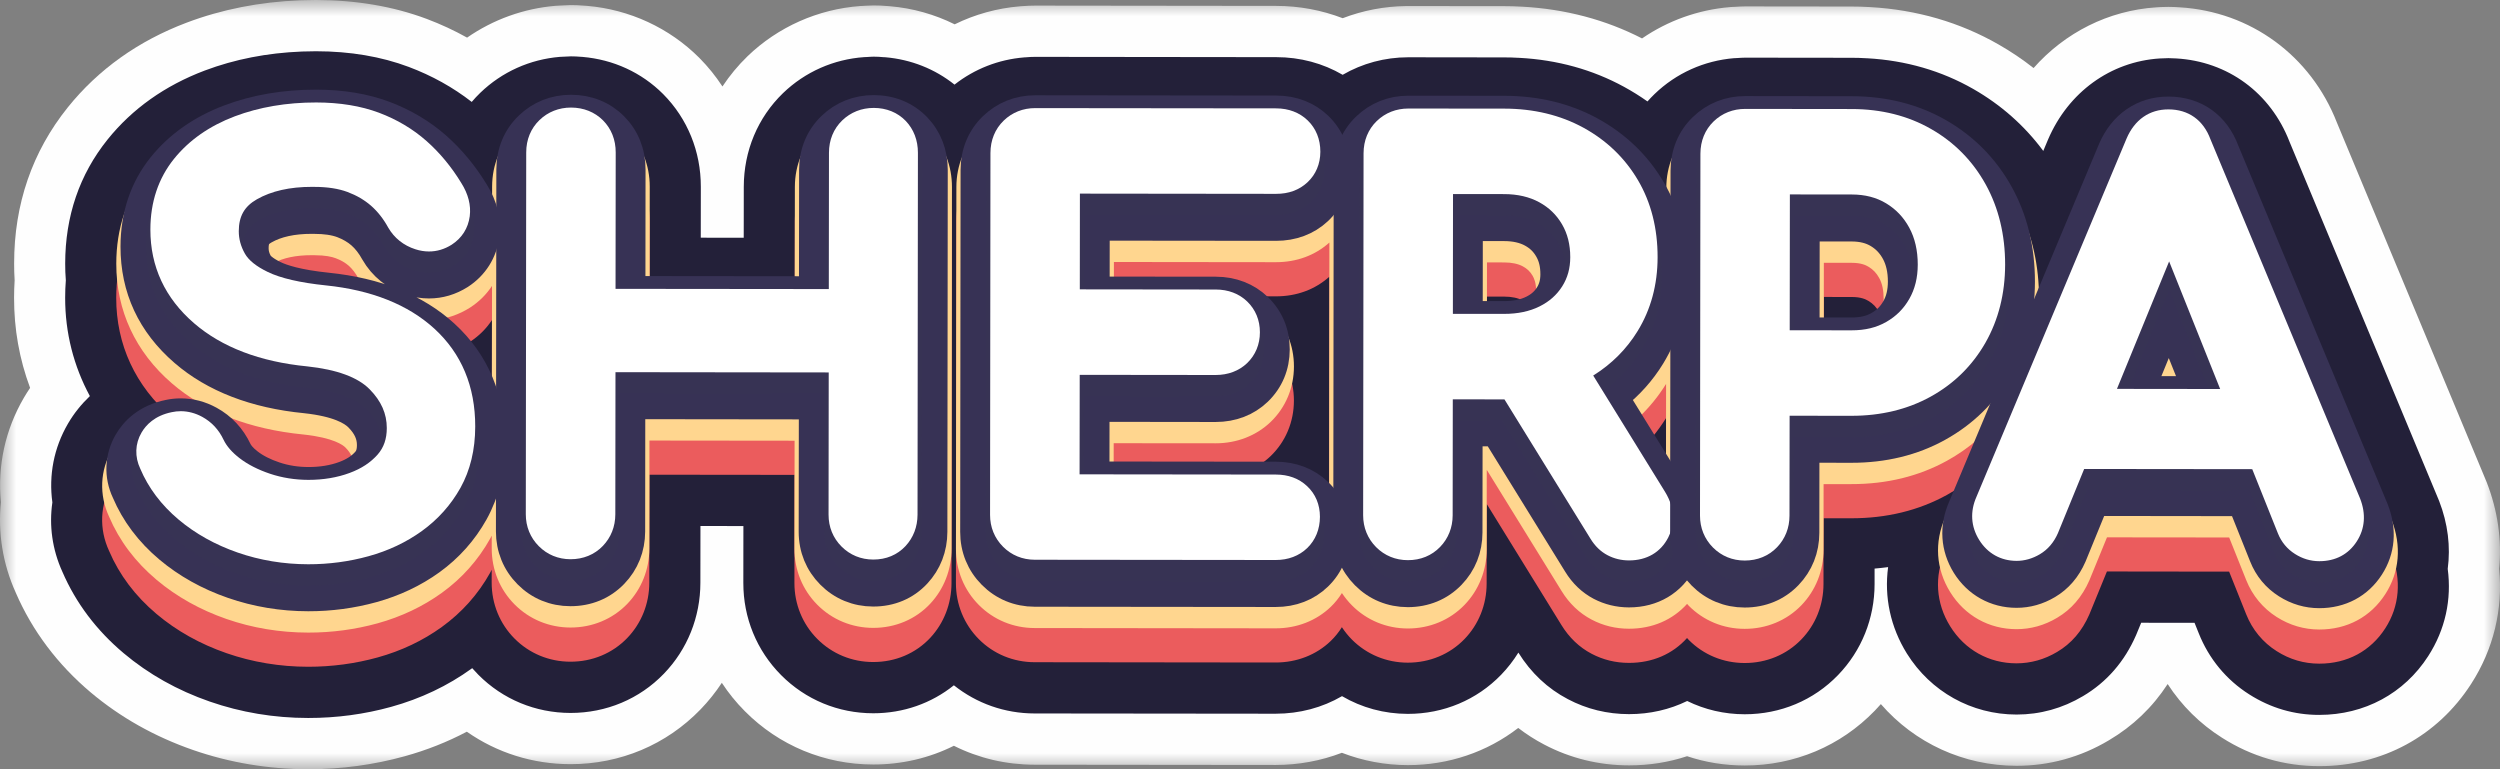 <?xml version="1.0" encoding="UTF-8"?>
<svg width="78px" height="24px" viewBox="0 0 78 24" version="1.1" xmlns="http://www.w3.org/2000/svg" xmlns:xlink="http://www.w3.org/1999/xlink">
    <rect x="0" y="0" width="78" height="24" fill="#808080" stroke="none"/>
    <title>F26A29AC-1FDF-48E3-9F46-D899E5269BAC</title>
    <defs>
        <polygon id="path-1" points="0 0 78 0 78 24 0 24"></polygon>
    </defs>
    <g id="Dark" stroke="none" stroke-width="1" fill="none" fill-rule="evenodd">
        <g id="Assets" transform="translate(-57, -319)">
            <g id="sherpa" transform="translate(57, 319)">
                <g id="Group-3">
                    <mask id="mask-2" fill="white">
                        <use xlink:href="#path-1"></use>
                    </mask>
                    <g id="Clip-2"></g>
                    <path d="M9.613,24 C8.373,23.998 7.166,23.797 6.024,23.4 C4.831,22.986 3.757,22.383 2.834,21.606 C1.798,20.733 1.009,19.685 0.491,18.49 C0.088,17.599 -0.07,16.629 0.029,15.669 C-0.082,14.529 0.164,13.407 0.745,12.41 C0.806,12.305 0.871,12.203 0.939,12.102 C0.605,11.207 0.437,10.265 0.438,9.287 C0.439,9.105 0.444,8.923 0.456,8.745 C0.445,8.57 0.439,8.395 0.44,8.222 C0.441,6.37 1.006,4.731 2.116,3.349 C3.067,2.166 4.315,1.276 5.826,0.706 C6.918,0.293 8.106,0.059 9.356,0.01 L9.397,0.009 C9.519,0.005 9.63,0.003 9.742,0.002 C9.788,0.001 9.822,0 9.856,0 C11.114,0.002 12.276,0.2 13.314,0.59 C13.752,0.755 14.173,0.95 14.573,1.174 C15.387,0.609 16.342,0.263 17.338,0.181 C17.361,0.179 17.48,0.173 17.51,0.172 L17.589,0.168 C17.664,0.163 17.738,0.159 17.813,0.159 C17.953,0.159 18.091,0.165 18.225,0.177 C18.256,0.179 18.286,0.18 18.316,0.183 C19.638,0.295 20.885,0.871 21.817,1.804 C22.091,2.08 22.332,2.379 22.54,2.698 C22.764,2.36 23.025,2.044 23.322,1.756 C24.272,0.84 25.522,0.284 26.844,0.188 C26.883,0.185 26.922,0.183 26.961,0.182 L27.009,0.179 C27.092,0.174 27.175,0.17 27.258,0.17 C27.401,0.17 27.541,0.176 27.678,0.188 C27.711,0.19 27.742,0.192 27.773,0.195 C28.478,0.256 29.16,0.448 29.786,0.759 C30.418,0.448 31.107,0.256 31.822,0.197 L31.869,0.193 C31.869,0.193 31.898,0.192 31.899,0.192 C32.031,0.181 32.165,0.175 32.298,0.175 L39.82,0.184 C40.536,0.185 41.239,0.316 41.892,0.568 C42.521,0.326 43.194,0.197 43.876,0.189 L46.938,0.192 C47.112,0.192 47.285,0.197 47.456,0.207 L47.49,0.208 C48.84,0.282 50.095,0.615 51.232,1.199 C52.04,0.644 52.986,0.304 53.972,0.222 L54.019,0.218 L54.156,0.212 C54.253,0.206 54.35,0.2 54.447,0.2 L57.78,0.204 C57.954,0.204 58.125,0.209 58.296,0.219 C58.316,0.22 58.336,0.221 58.356,0.222 C59.804,0.305 61.15,0.697 62.356,1.388 C62.741,1.608 63.105,1.853 63.447,2.123 C64.424,1.018 65.783,0.327 67.275,0.229 C67.373,0.222 67.481,0.217 67.589,0.216 L67.652,0.215 C67.771,0.215 67.887,0.22 68.001,0.228 C70.217,0.36 72.096,1.736 72.911,3.824 L77.585,15.046 C77.929,15.932 78.06,16.84 77.973,17.748 C78.096,19.021 77.796,20.257 77.1,21.337 C76.051,22.968 74.323,23.904 72.36,23.904 C71.27,23.903 70.252,23.605 69.328,23.018 C68.642,22.585 68.067,22.015 67.631,21.342 C67.16,22.067 66.546,22.655 65.799,23.096 C64.914,23.624 63.942,23.893 62.915,23.893 C61.267,23.891 59.741,23.185 58.683,21.968 C58.621,22.038 58.558,22.107 58.493,22.174 C57.426,23.277 55.985,23.884 54.434,23.884 C53.812,23.883 53.21,23.786 52.637,23.594 C52.062,23.784 51.456,23.88 50.826,23.88 C49.884,23.878 48.993,23.659 48.175,23.228 C47.89,23.079 47.621,22.906 47.369,22.712 C46.392,23.465 45.195,23.872 43.924,23.872 C43.215,23.871 42.517,23.739 41.867,23.487 C41.216,23.737 40.514,23.867 39.801,23.867 L32.277,23.859 C31.387,23.858 30.534,23.656 29.761,23.268 C28.991,23.653 28.138,23.853 27.245,23.853 C25.725,23.851 24.305,23.261 23.242,22.192 C22.969,21.918 22.728,21.621 22.521,21.304 C22.327,21.598 22.106,21.876 21.857,22.133 C20.792,23.236 19.351,23.842 17.799,23.842 C16.622,23.841 15.503,23.486 14.565,22.829 C13.959,23.149 13.31,23.406 12.628,23.595 C11.656,23.864 10.646,24 9.623,24 L9.613,24 Z" id="Fill-1" fill="#FEFEFE" mask="url(#mask-2)"></path>
                </g>
                <path d="M76.1,15.628 L71.433,4.423 C70.841,2.892 69.503,1.915 67.896,1.823 C67.816,1.817 67.735,1.814 67.652,1.814 L67.652,1.814 L67.652,1.814 C67.652,1.814 67.652,1.814 67.652,1.814 C67.652,1.814 67.652,1.814 67.652,1.814 C67.645,1.814 67.639,1.815 67.633,1.815 C67.547,1.815 67.463,1.818 67.379,1.824 C65.85,1.925 64.534,2.871 63.898,4.356 L63.75,4.709 C63.166,3.921 62.434,3.273 61.566,2.776 C60.572,2.207 59.461,1.886 58.259,1.818 C58.249,1.817 58.238,1.817 58.227,1.817 C58.079,1.808 57.93,1.803 57.778,1.803 L54.448,1.799 L54.448,1.799 L54.448,1.799 L54.448,1.799 L54.447,1.799 C54.365,1.799 54.283,1.806 54.201,1.811 C54.186,1.812 54.171,1.812 54.156,1.813 C54.141,1.814 54.126,1.814 54.112,1.815 C54.109,1.815 54.106,1.815 54.104,1.815 C53.169,1.893 52.297,2.282 51.619,2.937 C51.543,3.011 51.47,3.087 51.401,3.165 C51.168,3 50.924,2.848 50.668,2.708 C49.687,2.172 48.592,1.869 47.41,1.805 C47.4,1.804 47.389,1.804 47.379,1.804 C47.233,1.795 47.085,1.791 46.936,1.791 L43.939,1.787 C43.937,1.787 43.935,1.787 43.933,1.787 C43.205,1.788 42.504,1.978 41.891,2.334 C41.276,1.975 40.565,1.783 39.818,1.783 L32.298,1.774 C32.199,1.774 32.101,1.779 32.004,1.788 C31.99,1.789 31.976,1.789 31.961,1.79 C31.958,1.79 31.956,1.79 31.953,1.791 C31.157,1.856 30.406,2.149 29.781,2.64 C29.168,2.151 28.426,1.856 27.622,1.786 C27.604,1.785 27.586,1.785 27.569,1.784 C27.467,1.774 27.364,1.768 27.259,1.768 C27.259,1.768 27.259,1.768 27.259,1.768 C27.259,1.768 27.259,1.768 27.258,1.768 C27.187,1.768 27.116,1.775 27.045,1.779 C27.019,1.78 26.992,1.78 26.966,1.782 C26.012,1.849 25.121,2.24 24.43,2.906 C23.641,3.67 23.207,4.708 23.206,5.829 L23.205,6.893 C23.205,6.893 23.205,6.894 23.205,6.894 L23.204,7.417 L22.534,7.417 L21.864,7.416 L21.866,5.827 C21.867,4.727 21.451,3.701 20.69,2.935 C20.016,2.26 19.133,1.857 18.17,1.775 C18.153,1.774 18.136,1.774 18.119,1.772 C18.018,1.763 17.917,1.758 17.814,1.758 C17.814,1.758 17.814,1.758 17.814,1.758 C17.814,1.758 17.814,1.758 17.814,1.758 C17.814,1.758 17.814,1.758 17.813,1.758 C17.813,1.758 17.813,1.758 17.813,1.758 C17.75,1.758 17.687,1.764 17.624,1.767 C17.615,1.767 17.606,1.767 17.597,1.768 C17.572,1.77 17.546,1.769 17.521,1.772 C17.504,1.773 17.486,1.772 17.469,1.774 C16.535,1.852 15.663,2.241 14.984,2.896 C14.89,2.987 14.801,3.082 14.718,3.18 C14.134,2.725 13.475,2.359 12.754,2.088 C11.895,1.765 10.925,1.6 9.859,1.599 C9.858,1.599 9.858,1.599 9.857,1.599 L9.857,1.599 L9.857,1.599 C9.857,1.599 9.857,1.599 9.857,1.599 C9.857,1.599 9.856,1.599 9.856,1.599 C9.823,1.599 9.791,1.6 9.757,1.601 C9.652,1.602 9.546,1.603 9.442,1.607 C9.434,1.608 9.426,1.607 9.418,1.608 C8.34,1.65 7.322,1.849 6.388,2.201 C5.147,2.67 4.127,3.394 3.357,4.352 C2.48,5.443 2.035,6.745 2.034,8.223 C2.033,8.398 2.04,8.573 2.054,8.745 C2.04,8.923 2.033,9.105 2.033,9.289 C2.031,10.385 2.301,11.427 2.804,12.358 C2.541,12.609 2.309,12.894 2.121,13.217 C1.677,13.978 1.518,14.833 1.634,15.675 C1.529,16.397 1.629,17.142 1.947,17.841 C2.366,18.811 3.009,19.666 3.86,20.381 C4.633,21.032 5.537,21.54 6.545,21.889 C7.52,22.228 8.552,22.4 9.613,22.401 L9.623,22.401 C10.502,22.401 11.37,22.285 12.203,22.054 C13.125,21.799 13.97,21.398 14.715,20.86 C14.722,20.855 14.727,20.851 14.733,20.847 C14.795,20.917 14.859,20.986 14.925,21.053 C15.687,21.819 16.706,22.242 17.799,22.244 C18.916,22.244 19.95,21.81 20.712,21.021 C21.446,20.261 21.851,19.253 21.852,18.184 L21.854,16.411 L23.194,16.413 L23.193,17.119 L23.193,17.119 L23.192,18.185 C23.19,19.276 23.61,20.298 24.371,21.063 C25.133,21.83 26.152,22.253 27.245,22.254 L27.245,22.254 C28.184,22.254 29.058,21.945 29.761,21.381 C30.473,21.948 31.35,22.259 32.279,22.26 L39.8,22.268 C40.545,22.268 41.256,22.078 41.871,21.72 C42.485,22.08 43.188,22.272 43.924,22.273 C45.041,22.273 46.075,21.839 46.837,21.051 C47.042,20.839 47.221,20.607 47.373,20.361 C47.766,20.994 48.287,21.483 48.917,21.813 C49.504,22.123 50.145,22.28 50.826,22.281 C51.476,22.281 52.092,22.139 52.64,21.871 C53.189,22.141 53.799,22.284 54.434,22.285 C55.55,22.285 56.585,21.851 57.347,21.062 C58.081,20.302 58.486,19.295 58.487,18.225 L58.487,17.74 C58.629,17.728 58.77,17.712 58.909,17.694 C58.909,17.694 58.909,17.695 58.909,17.696 C58.784,18.624 58.981,19.563 59.494,20.389 C60.236,21.58 61.513,22.293 62.915,22.294 C63.651,22.294 64.351,22.1 64.99,21.719 C65.728,21.283 66.286,20.642 66.647,19.813 L66.805,19.43 L68.47,19.432 L68.6,19.756 C68.916,20.552 69.463,21.214 70.18,21.667 C70.846,22.09 71.578,22.305 72.356,22.305 L72.36,22.305 C73.771,22.305 75.011,21.636 75.761,20.469 C76.292,19.644 76.496,18.705 76.369,17.749 C76.461,17.058 76.376,16.338 76.1,15.628" id="Fill-4" fill="#232039"></path>
                <path d="M14.264,11.597 C14.04,11.392 13.799,11.206 13.539,11.038 C13.933,11.012 14.309,10.888 14.666,10.662 C14.946,10.481 15.175,10.251 15.349,9.985 L15.346,13.04 C15.079,12.502 14.721,12.015 14.264,11.597 M10.272,9.976 C9.385,9.884 8.978,9.737 8.814,9.657 C8.648,9.577 8.574,9.517 8.55,9.495 C8.518,9.432 8.511,9.389 8.511,9.346 C8.511,9.322 8.512,9.304 8.513,9.291 C8.52,9.286 8.528,9.281 8.538,9.276 C8.823,9.113 9.235,9.027 9.722,9.028 L9.811,9.028 C10.151,9.029 10.357,9.079 10.469,9.121 C10.631,9.181 10.768,9.26 10.876,9.354 C10.99,9.454 11.089,9.583 11.191,9.767 C11.276,9.915 11.377,10.054 11.489,10.181 C11.105,10.088 10.698,10.02 10.272,9.976 M27.26,4.433 C26.61,4.432 25.998,4.677 25.536,5.122 C25.061,5.582 24.799,6.212 24.799,6.896 L24.795,10.084 L20.267,10.079 L20.271,6.891 C20.271,6.218 20.021,5.594 19.563,5.132 C19.106,4.675 18.485,4.423 17.815,4.422 C17.164,4.421 16.552,4.666 16.09,5.112 C15.616,5.571 15.354,6.201 15.353,6.886 L15.352,7.381 C15.334,7.35 15.317,7.318 15.298,7.287 C14.939,6.696 14.507,6.174 14.012,5.735 C13.491,5.273 12.88,4.909 12.194,4.651 C11.513,4.395 10.73,4.264 9.866,4.263 C8.812,4.262 7.831,4.43 6.949,4.763 C5.978,5.13 5.186,5.688 4.597,6.422 C3.954,7.221 3.628,8.186 3.626,9.291 C3.625,10.753 4.224,12.044 5.358,13.023 C6.394,13.919 7.781,14.457 9.471,14.623 C10.411,14.723 10.706,14.956 10.773,15.025 C10.975,15.231 11.003,15.368 11.003,15.486 C11.003,15.516 11.001,15.587 10.983,15.608 C10.919,15.681 10.803,15.79 10.538,15.888 C10.269,15.988 9.961,16.038 9.62,16.037 C9.317,16.037 9.028,15.991 8.76,15.901 C8.497,15.814 8.282,15.705 8.119,15.581 C7.972,15.468 7.934,15.398 7.934,15.398 L7.934,15.398 C7.692,14.883 7.305,14.469 6.815,14.202 C6.444,13.999 6.049,13.896 5.641,13.895 C5.468,13.895 5.291,13.914 5.152,13.945 C4.43,14.09 3.842,14.496 3.496,15.089 C3.118,15.738 3.085,16.502 3.404,17.19 C3.723,17.937 4.221,18.598 4.884,19.156 C5.508,19.682 6.243,20.093 7.067,20.379 C7.874,20.659 8.731,20.802 9.615,20.803 C10.354,20.803 11.082,20.706 11.779,20.513 C12.518,20.309 13.193,19.989 13.783,19.563 C14.41,19.11 14.917,18.542 15.291,17.872 C15.309,17.841 15.324,17.808 15.341,17.776 L15.34,18.176 C15.34,18.84 15.593,19.461 16.054,19.924 C16.515,20.388 17.134,20.644 17.796,20.645 C18.479,20.646 19.108,20.384 19.567,19.909 C20.012,19.448 20.257,18.835 20.258,18.182 L20.262,14.811 L24.79,14.816 L24.786,18.187 C24.785,18.851 25.039,19.472 25.5,19.935 C25.961,20.399 26.58,20.655 27.242,20.655 C27.935,20.656 28.568,20.388 29.024,19.9 C29.451,19.442 29.686,18.835 29.687,18.192 L29.7,6.902 C29.7,6.238 29.46,5.622 29.02,5.163 C28.567,4.693 27.942,4.434 27.26,4.433" id="Fill-6" fill="#EB5C5D"></path>
                <path d="M67.631,13.201 L67.663,13.122 L67.695,13.201 L67.631,13.201 Z M58.646,10.927 C58.565,11.07 58.465,11.169 58.323,11.25 C58.231,11.303 58.074,11.372 57.767,11.372 L56.901,11.371 L56.903,9.265 L57.77,9.266 C58.06,9.266 58.21,9.336 58.296,9.389 C58.443,9.477 58.546,9.587 58.633,9.746 C58.723,9.912 58.769,10.127 58.769,10.387 C58.768,10.679 58.698,10.835 58.646,10.927 L58.646,10.927 Z M51.981,13.044 L51.978,15.503 L51.114,14.104 C51.447,13.791 51.737,13.436 51.981,13.044 L51.981,13.044 Z M47.843,10.492 C47.775,10.599 47.691,10.672 47.56,10.737 C47.397,10.819 47.184,10.86 46.926,10.859 L46.391,10.859 L46.393,9.253 L46.928,9.254 C47.166,9.254 47.364,9.296 47.514,9.378 C47.649,9.451 47.739,9.538 47.814,9.666 C47.863,9.749 47.927,9.89 47.927,10.158 C47.926,10.336 47.884,10.428 47.843,10.492 L47.843,10.492 Z M34.745,15.866 L34.746,14.894 L37.925,14.897 C38.585,14.898 39.197,14.66 39.648,14.226 C40.112,13.777 40.369,13.164 40.37,12.501 C40.37,11.837 40.115,11.224 39.65,10.772 C39.201,10.339 38.59,10.099 37.93,10.099 L34.751,10.095 L34.752,9.24 L39.81,9.246 C40.454,9.246 41.029,9.034 41.476,8.633 L41.467,16.488 C41.02,16.086 40.446,15.872 39.803,15.871 L34.745,15.866 Z M74.614,17.275 L69.952,6.083 C69.571,5.079 68.714,4.48 67.653,4.479 C66.641,4.477 65.787,5.058 65.366,6.041 L63.615,10.221 C63.592,9.173 63.348,8.214 62.882,7.372 C62.381,6.464 61.672,5.743 60.774,5.23 C59.892,4.725 58.883,4.469 57.775,4.467 L54.449,4.464 C53.799,4.463 53.187,4.707 52.725,5.153 C52.25,5.613 51.989,6.242 51.988,6.927 L51.988,7.164 C51.483,6.327 50.783,5.658 49.905,5.178 C49.029,4.699 48.029,4.456 46.933,4.455 L43.939,4.452 C43.289,4.451 42.677,4.695 42.215,5.141 C42.087,5.265 41.976,5.402 41.88,5.548 C41.783,5.395 41.669,5.25 41.536,5.122 C41.088,4.687 40.477,4.448 39.815,4.447 L32.299,4.439 C31.648,4.438 31.036,4.682 30.574,5.128 C30.1,5.588 29.838,6.218 29.837,6.902 L29.825,18.193 C29.824,18.856 30.078,19.477 30.539,19.941 C31,20.405 31.618,20.66 32.281,20.661 L39.797,20.67 C40.459,20.671 41.07,20.432 41.52,19.998 C41.654,19.869 41.769,19.724 41.867,19.568 C41.958,19.706 42.061,19.835 42.179,19.954 C42.641,20.418 43.259,20.674 43.921,20.675 C44.604,20.675 45.233,20.414 45.692,19.939 C46.137,19.478 46.382,18.865 46.383,18.211 L46.386,15.724 L48.718,19.503 C48.96,19.896 49.277,20.198 49.659,20.398 C50.016,20.586 50.407,20.682 50.823,20.682 C51.556,20.683 52.189,20.405 52.636,19.906 C52.654,19.926 52.67,19.947 52.689,19.965 C53.15,20.43 53.769,20.685 54.431,20.686 C55.114,20.687 55.742,20.426 56.202,19.95 C56.647,19.49 56.892,18.877 56.893,18.223 L56.895,16.169 L57.762,16.17 C58.863,16.171 59.866,15.926 60.745,15.441 C61.096,15.247 61.419,15.021 61.712,14.765 L60.694,17.195 C60.343,17.985 60.397,18.819 60.847,19.542 C61.302,20.275 62.055,20.695 62.912,20.696 C63.359,20.696 63.786,20.576 64.181,20.341 C64.624,20.08 64.959,19.694 65.187,19.171 L65.736,17.83 L69.549,17.835 L70.081,19.165 C70.272,19.645 70.602,20.044 71.033,20.316 C71.44,20.575 71.886,20.706 72.358,20.706 C73.23,20.708 73.963,20.315 74.422,19.601 C74.863,18.917 74.935,18.099 74.614,17.275 L74.614,17.275 Z" id="Fill-8" fill="#EB5C5D"></path>
                <path d="M14.266,10.531 C14.042,10.326 13.8,10.14 13.54,9.972 C13.934,9.947 14.31,9.822 14.667,9.596 C14.947,9.415 15.177,9.185 15.351,8.92 L15.347,11.974 C15.081,11.436 14.722,10.949 14.266,10.531 M10.273,8.91 C9.386,8.818 8.979,8.671 8.815,8.592 C8.649,8.511 8.575,8.451 8.551,8.429 C8.519,8.367 8.512,8.324 8.512,8.28 C8.512,8.256 8.513,8.238 8.514,8.225 C8.521,8.221 8.529,8.215 8.539,8.21 C8.825,8.047 9.236,7.961 9.723,7.962 L9.812,7.963 C10.152,7.963 10.359,8.013 10.47,8.055 C10.632,8.115 10.769,8.194 10.877,8.288 C10.991,8.388 11.091,8.517 11.192,8.701 C11.278,8.85 11.378,8.988 11.49,9.116 C11.106,9.022 10.7,8.954 10.273,8.91 M27.261,3.367 C26.611,3.366 25.999,3.611 25.537,4.057 C25.062,4.516 24.801,5.146 24.8,5.83 L24.796,9.018 L20.268,9.013 L20.272,5.825 C20.273,5.152 20.022,4.528 19.564,4.067 C19.108,3.609 18.487,3.357 17.816,3.356 C17.165,3.356 16.553,3.6 16.091,4.046 C15.617,4.506 15.355,5.136 15.354,5.82 L15.353,6.316 C15.335,6.284 15.319,6.252 15.299,6.221 C14.941,5.63 14.508,5.108 14.013,4.669 C13.492,4.207 12.881,3.843 12.195,3.585 C11.514,3.329 10.731,3.198 9.867,3.197 C8.813,3.196 7.832,3.364 6.95,3.698 C5.979,4.064 5.188,4.622 4.598,5.356 C3.955,6.155 3.629,7.121 3.628,8.225 C3.626,9.688 4.225,10.978 5.359,11.957 C6.395,12.853 7.782,13.391 9.472,13.557 C10.413,13.658 10.707,13.891 10.775,13.96 C10.977,14.165 11.005,14.303 11.004,14.421 C11.004,14.45 11.002,14.521 10.985,14.542 C10.92,14.615 10.804,14.724 10.539,14.822 C10.27,14.922 9.962,14.972 9.621,14.972 C9.318,14.971 9.029,14.925 8.761,14.836 C8.499,14.748 8.283,14.64 8.12,14.515 C7.973,14.402 7.936,14.332 7.936,14.332 L7.936,14.332 C7.693,13.817 7.306,13.404 6.817,13.136 C6.445,12.933 6.05,12.83 5.642,12.83 C5.47,12.829 5.293,12.848 5.153,12.88 C4.431,13.024 3.843,13.43 3.497,14.024 C3.119,14.672 3.086,15.436 3.405,16.124 C3.724,16.871 4.222,17.533 4.886,18.091 C5.51,18.616 6.244,19.027 7.068,19.313 C7.875,19.593 8.732,19.736 9.616,19.737 C10.355,19.738 11.083,19.64 11.78,19.448 C12.519,19.243 13.194,18.923 13.785,18.497 C14.411,18.045 14.918,17.476 15.293,16.806 C15.31,16.775 15.325,16.742 15.342,16.711 L15.342,17.11 C15.341,17.774 15.594,18.395 16.056,18.859 C16.517,19.322 17.135,19.578 17.797,19.579 C18.48,19.58 19.109,19.318 19.569,18.843 C20.013,18.383 20.259,17.769 20.259,17.116 L20.263,13.745 L24.791,13.75 L24.787,17.121 C24.786,17.785 25.04,18.406 25.501,18.869 C25.962,19.333 26.581,19.589 27.243,19.59 C27.936,19.59 28.569,19.322 29.025,18.834 C29.452,18.376 29.688,17.77 29.688,17.127 L29.701,5.836 C29.702,5.173 29.461,4.556 29.021,4.097 C28.568,3.627 27.943,3.368 27.261,3.367" id="Fill-10" fill="#FFD68F"></path>
                <path d="M67.632,12.135 L67.664,12.056 L67.696,12.135 L67.632,12.135 Z M58.647,9.862 C58.566,10.004 58.466,10.103 58.324,10.184 C58.233,10.237 58.075,10.306 57.769,10.306 L56.902,10.305 L56.904,8.199 L57.771,8.2 C58.061,8.2 58.211,8.27 58.298,8.323 C58.444,8.411 58.548,8.521 58.634,8.68 C58.725,8.846 58.77,9.062 58.77,9.321 C58.77,9.613 58.7,9.77 58.647,9.862 L58.647,9.862 Z M51.982,11.978 L51.979,14.437 L51.115,13.038 C51.449,12.725 51.738,12.37 51.982,11.978 L51.982,11.978 Z M47.844,9.427 C47.776,9.533 47.692,9.606 47.561,9.671 C47.398,9.753 47.185,9.794 46.927,9.793 L46.392,9.793 L46.394,8.187 L46.929,8.188 C47.167,8.188 47.365,8.23 47.515,8.312 C47.65,8.386 47.74,8.472 47.816,8.601 C47.864,8.683 47.928,8.824 47.928,9.092 C47.928,9.27 47.885,9.362 47.844,9.427 L47.844,9.427 Z M34.746,14.8 L34.747,13.828 L37.926,13.831 C38.587,13.832 39.198,13.594 39.649,13.16 C40.114,12.711 40.37,12.099 40.371,11.435 C40.372,10.771 40.116,10.158 39.651,9.706 C39.202,9.273 38.591,9.034 37.931,9.033 L34.753,9.029 L34.754,8.174 L39.811,8.18 C40.455,8.18 41.03,7.968 41.477,7.567 L41.469,15.422 C41.021,15.02 40.447,14.806 39.804,14.805 L34.746,14.8 Z M74.615,16.209 L69.953,5.018 C69.572,4.013 68.715,3.414 67.654,3.413 C66.642,3.411 65.788,3.993 65.367,4.975 L63.616,9.155 C63.593,8.107 63.349,7.149 62.883,6.306 C62.382,5.398 61.673,4.678 60.776,4.164 C59.893,3.66 58.884,3.403 57.777,3.402 L54.451,3.398 C53.8,3.397 53.188,3.641 52.726,4.087 C52.252,4.547 51.99,5.177 51.989,5.861 L51.989,6.099 C51.484,5.261 50.784,4.592 49.906,4.112 C49.03,3.634 48.03,3.391 46.934,3.389 L43.941,3.386 C43.29,3.385 42.678,3.63 42.216,4.075 C42.088,4.199 41.977,4.336 41.881,4.483 C41.784,4.329 41.67,4.185 41.537,4.056 C41.089,3.622 40.478,3.382 39.816,3.381 L32.3,3.373 C31.65,3.372 31.038,3.617 30.576,4.062 C30.101,4.522 29.839,5.152 29.839,5.836 L29.826,17.127 C29.825,17.79 30.079,18.412 30.54,18.875 C31.001,19.339 31.62,19.595 32.282,19.595 L39.798,19.604 C40.46,19.605 41.072,19.366 41.522,18.932 C41.656,18.803 41.77,18.658 41.868,18.503 C41.959,18.64 42.063,18.769 42.181,18.888 C42.642,19.352 43.261,19.608 43.923,19.609 C44.605,19.609 45.234,19.348 45.693,18.873 C46.138,18.412 46.383,17.799 46.384,17.145 L46.387,14.659 L48.72,18.437 C48.961,18.83 49.278,19.132 49.66,19.332 C50.017,19.52 50.408,19.616 50.824,19.616 C51.557,19.617 52.19,19.339 52.637,18.841 C52.655,18.86 52.672,18.881 52.69,18.9 C53.151,19.364 53.77,19.62 54.432,19.62 C55.115,19.621 55.744,19.36 56.203,18.885 C56.648,18.424 56.893,17.811 56.894,17.157 L56.896,15.104 L57.763,15.104 C58.864,15.106 59.868,14.86 60.746,14.375 C61.097,14.181 61.42,13.955 61.713,13.699 L60.695,16.129 C60.344,16.919 60.398,17.753 60.848,18.477 C61.304,19.209 62.056,19.629 62.913,19.63 C63.36,19.631 63.787,19.511 64.182,19.275 C64.625,19.014 64.96,18.628 65.189,18.106 L65.738,16.765 L69.55,16.769 L70.082,18.099 C70.273,18.579 70.603,18.978 71.034,19.251 C71.441,19.509 71.887,19.64 72.359,19.641 C73.231,19.642 73.964,19.249 74.423,18.535 C74.864,17.851 74.936,17.033 74.615,16.209 L74.615,16.209 Z" id="Fill-12" fill="#FFD68F"></path>
                <path d="M9.617,18.671 C8.793,18.67 7.994,18.537 7.242,18.276 C6.48,18.012 5.802,17.633 5.228,17.15 C4.623,16.641 4.172,16.04 3.886,15.364 C3.643,14.853 3.665,14.26 3.957,13.759 C4.146,13.434 4.526,13.015 5.257,12.869 C5.371,12.844 5.508,12.829 5.642,12.829 C5.961,12.83 6.27,12.911 6.563,13.071 C6.958,13.287 7.258,13.609 7.456,14.027 C7.495,14.109 7.587,14.243 7.798,14.405 C8.007,14.566 8.275,14.702 8.593,14.808 C8.915,14.916 9.261,14.971 9.621,14.971 C10.025,14.972 10.396,14.911 10.724,14.789 C11.007,14.684 11.223,14.544 11.384,14.361 C11.455,14.28 11.536,14.153 11.536,13.888 C11.537,13.584 11.415,13.318 11.154,13.053 C10.961,12.857 10.523,12.601 9.529,12.494 C7.946,12.339 6.658,11.843 5.707,11.021 C4.679,10.134 4.158,9.014 4.16,7.693 C4.161,6.713 4.448,5.86 5.012,5.158 C5.542,4.499 6.257,3.996 7.138,3.663 C7.959,3.353 8.878,3.196 9.867,3.197 C10.667,3.198 11.388,3.317 12.009,3.551 C12.634,3.786 13.19,4.117 13.662,4.535 C14.117,4.939 14.515,5.42 14.846,5.965 C15.123,6.404 15.241,6.884 15.182,7.348 C15.114,7.875 14.829,8.325 14.38,8.616 C14.066,8.814 13.733,8.912 13.383,8.912 C13.188,8.912 12.991,8.88 12.797,8.818 C12.303,8.66 11.907,8.343 11.653,7.901 C11.528,7.674 11.386,7.493 11.227,7.354 C11.07,7.217 10.878,7.106 10.657,7.022 C10.434,6.94 10.15,6.897 9.813,6.897 L9.728,6.896 C9.137,6.895 8.648,7.002 8.277,7.214 C8.053,7.341 7.982,7.471 7.981,7.747 C7.981,7.897 8.019,8.036 8.101,8.182 C8.13,8.233 8.233,8.368 8.584,8.539 C8.823,8.654 9.299,8.812 10.218,8.907 C11.761,9.065 13.002,9.564 13.908,10.392 C14.872,11.274 15.36,12.435 15.358,13.843 C15.357,14.657 15.179,15.387 14.83,16.013 C14.494,16.614 14.038,17.125 13.475,17.532 C12.935,17.921 12.318,18.213 11.639,18.401 C10.988,18.581 10.308,18.672 9.617,18.671" id="Fill-14" stroke="#373255" stroke-width="0.8" fill="#373354"></path>
                <path d="M9.618,17.605 C8.853,17.604 8.112,17.482 7.416,17.24 C6.715,16.997 6.094,16.65 5.57,16.209 C5.031,15.755 4.629,15.221 4.376,14.623 C4.201,14.254 4.211,13.846 4.416,13.496 C4.551,13.264 4.824,12.967 5.362,12.859 C5.448,12.84 5.546,12.829 5.642,12.829 C5.871,12.83 6.095,12.889 6.31,13.006 C6.604,13.167 6.828,13.408 6.976,13.722 C7.071,13.92 7.239,14.114 7.475,14.295 C7.731,14.492 8.051,14.655 8.425,14.781 C8.801,14.907 9.203,14.971 9.621,14.972 C10.088,14.972 10.521,14.9 10.908,14.756 C11.277,14.62 11.563,14.431 11.784,14.18 C11.975,13.962 12.068,13.692 12.068,13.356 C12.069,12.908 11.894,12.512 11.533,12.146 C11.164,11.77 10.509,11.53 9.586,11.431 C8.111,11.287 6.921,10.833 6.054,10.084 C5.149,9.303 4.69,8.319 4.692,7.16 C4.693,6.305 4.94,5.565 5.427,4.959 C5.896,4.375 6.535,3.928 7.326,3.629 C8.087,3.342 8.942,3.196 9.867,3.197 C10.603,3.198 11.261,3.306 11.824,3.517 C12.387,3.729 12.887,4.027 13.31,4.402 C13.725,4.77 14.089,5.21 14.392,5.709 C14.609,6.052 14.7,6.404 14.656,6.747 C14.607,7.12 14.412,7.428 14.092,7.635 C13.868,7.776 13.632,7.846 13.384,7.846 C13.244,7.846 13.101,7.823 12.96,7.777 C12.593,7.66 12.3,7.426 12.113,7.102 C11.962,6.826 11.783,6.6 11.577,6.419 C11.372,6.24 11.125,6.096 10.843,5.99 C10.56,5.885 10.214,5.831 9.814,5.831 L9.733,5.83 C9.045,5.829 8.467,5.96 8.015,6.218 C7.625,6.44 7.451,6.747 7.45,7.213 C7.45,7.456 7.512,7.684 7.639,7.91 C7.755,8.119 7.996,8.312 8.354,8.485 C8.756,8.68 9.365,8.821 10.164,8.904 C11.591,9.05 12.731,9.504 13.551,10.253 C14.399,11.029 14.829,12.057 14.827,13.309 C14.826,14.032 14.671,14.674 14.367,15.22 C14.069,15.753 13.664,16.205 13.165,16.566 C12.676,16.919 12.116,17.184 11.498,17.354 C10.894,17.521 10.262,17.606 9.618,17.605" id="Fill-16" fill="#FFFFFF"></path>
                <path d="M27.244,18.524 C26.717,18.523 26.244,18.328 25.878,17.96 C25.512,17.592 25.318,17.118 25.319,16.589 L25.324,12.685 L19.733,12.678 L19.729,16.582 C19.728,17.104 19.541,17.574 19.187,17.94 C18.824,18.316 18.344,18.514 17.799,18.513 C17.271,18.513 16.799,18.318 16.432,17.949 C16.066,17.581 15.873,17.107 15.873,16.578 L15.886,5.287 C15.887,4.741 16.085,4.26 16.461,3.897 C16.828,3.543 17.296,3.356 17.816,3.357 C18.353,3.357 18.828,3.549 19.189,3.911 C19.551,4.276 19.742,4.752 19.741,5.292 L19.737,9.013 L25.328,9.019 L25.332,5.298 C25.332,4.752 25.531,4.271 25.907,3.907 C26.273,3.553 26.742,3.367 27.261,3.367 C27.806,3.368 28.282,3.564 28.64,3.935 C28.988,4.298 29.171,4.77 29.17,5.302 L29.158,16.593 C29.157,17.108 28.977,17.573 28.637,17.937 C28.278,18.322 27.797,18.525 27.244,18.524" id="Fill-18" stroke="#373255" stroke-width="0.8" fill="#373354"></path>
                <path d="M27.246,17.458 C26.862,17.458 26.52,17.317 26.255,17.051 C25.99,16.785 25.85,16.441 25.851,16.056 L25.856,11.62 L19.203,11.612 L19.198,16.049 C19.197,16.43 19.062,16.771 18.806,17.036 C18.546,17.306 18.197,17.448 17.8,17.448 C17.417,17.447 17.074,17.306 16.81,17.04 C16.545,16.774 16.405,16.43 16.405,16.046 L16.418,4.755 C16.418,4.356 16.561,4.008 16.831,3.747 C17.096,3.491 17.437,3.356 17.816,3.356 C18.209,3.357 18.554,3.495 18.814,3.755 C19.074,4.017 19.211,4.363 19.21,4.758 L19.205,9.012 L25.859,9.019 L25.864,4.766 C25.864,4.367 26.007,4.019 26.276,3.758 C26.542,3.502 26.882,3.367 27.262,3.367 C27.658,3.368 28.003,3.508 28.258,3.772 C28.508,4.033 28.64,4.377 28.639,4.769 L28.627,16.06 C28.626,16.437 28.496,16.776 28.25,17.04 C27.994,17.314 27.647,17.459 27.246,17.458" id="Fill-20" fill="#FFFFFF"></path>
                <path d="M32.283,18.53 C31.755,18.529 31.283,18.334 30.917,17.966 C30.551,17.598 30.357,17.123 30.358,16.594 L30.37,5.304 C30.371,4.757 30.57,4.276 30.945,3.913 C31.312,3.559 31.78,3.372 32.3,3.373 L39.816,3.381 C40.347,3.382 40.815,3.563 41.169,3.906 C41.534,4.26 41.726,4.73 41.725,5.267 C41.725,5.792 41.521,6.271 41.151,6.614 C40.799,6.942 40.336,7.115 39.812,7.114 L34.223,7.108 L34.221,9.029 L37.931,9.033 C38.461,9.034 38.928,9.215 39.282,9.557 C39.648,9.912 39.841,10.376 39.84,10.901 C39.839,11.427 39.646,11.89 39.281,12.243 C38.925,12.586 38.457,12.766 37.927,12.766 L34.217,12.761 L34.215,14.799 L39.804,14.805 C40.327,14.806 40.789,14.98 41.141,15.309 C41.516,15.658 41.713,16.125 41.713,16.657 C41.712,17.193 41.519,17.663 41.153,18.016 C40.799,18.358 40.331,18.539 39.799,18.538 L32.283,18.53 Z" id="Fill-22" stroke="#373255" stroke-width="0.8" fill="#373354"></path>
                <path d="M32.284,17.464 C31.901,17.463 31.558,17.323 31.294,17.057 C31.029,16.791 30.889,16.447 30.89,16.062 L30.902,4.771 C30.903,4.373 31.046,4.024 31.315,3.763 C31.58,3.507 31.921,3.372 32.3,3.373 L39.817,3.381 C40.207,3.382 40.547,3.512 40.8,3.757 C41.059,4.007 41.195,4.345 41.195,4.733 C41.194,5.114 41.054,5.445 40.791,5.69 C40.535,5.928 40.206,6.049 39.814,6.048 L33.693,6.041 L33.69,9.028 L37.931,9.033 C38.321,9.033 38.661,9.163 38.914,9.408 C39.173,9.659 39.31,9.991 39.309,10.368 C39.309,10.745 39.171,11.076 38.913,11.327 C38.659,11.571 38.318,11.7 37.928,11.7 L33.687,11.695 L33.683,14.799 L39.804,14.806 C40.196,14.806 40.524,14.927 40.78,15.166 C41.044,15.412 41.182,15.743 41.182,16.124 C41.181,16.512 41.044,16.849 40.786,17.099 C40.532,17.344 40.191,17.473 39.801,17.472 L32.284,17.464 Z" id="Fill-24" fill="#FFFFFF"></path>
                <path d="M46.927,9.794 C47.268,9.794 47.562,9.734 47.799,9.615 C48.016,9.507 48.173,9.369 48.292,9.18 C48.406,9.001 48.459,8.803 48.46,8.56 C48.46,8.257 48.401,8.015 48.274,7.799 C48.15,7.586 47.989,7.431 47.77,7.311 C47.541,7.186 47.258,7.122 46.93,7.122 L45.864,7.121 L45.861,9.792 L46.927,9.794 Z M50.825,18.551 C50.497,18.55 50.188,18.475 49.908,18.328 C49.611,18.172 49.363,17.935 49.173,17.625 L46.642,13.526 L45.857,13.525 L45.853,16.612 C45.853,17.134 45.666,17.603 45.312,17.969 C44.949,18.345 44.469,18.543 43.924,18.543 C43.396,18.542 42.924,18.347 42.558,17.979 C42.191,17.611 41.998,17.137 41.999,16.607 L42.011,5.317 C42.012,4.77 42.211,4.289 42.586,3.926 C42.953,3.572 43.421,3.385 43.941,3.386 L46.934,3.389 C47.941,3.39 48.855,3.612 49.652,4.047 C50.463,4.49 51.106,5.109 51.563,5.886 C52.019,6.662 52.249,7.563 52.248,8.564 C52.247,9.516 52.012,10.382 51.548,11.138 C51.25,11.624 50.873,12.046 50.424,12.398 L52.396,15.59 C52.792,16.232 52.837,16.926 52.522,17.545 C52.195,18.185 51.577,18.551 50.825,18.551 L50.825,18.551 Z" id="Fill-26" stroke="#373255" stroke-width="0.8" fill="#373354"></path>
                <path d="M46.927,9.793 C47.351,9.794 47.725,9.715 48.036,9.559 C48.339,9.408 48.57,9.203 48.741,8.934 C48.909,8.668 48.991,8.372 48.992,8.027 C48.992,7.631 48.908,7.294 48.734,6.996 C48.56,6.7 48.328,6.476 48.024,6.31 C47.717,6.142 47.349,6.057 46.931,6.056 L45.334,6.054 L45.33,9.792 L46.927,9.793 Z M50.826,17.485 C50.585,17.485 50.359,17.43 50.156,17.323 C49.944,17.212 49.765,17.04 49.626,16.813 L46.939,12.461 C46.934,12.461 45.327,12.459 45.327,12.459 L45.323,16.079 C45.322,16.459 45.187,16.801 44.931,17.065 C44.67,17.335 44.323,17.478 43.925,17.477 C43.542,17.477 43.199,17.336 42.934,17.07 C42.67,16.804 42.53,16.46 42.53,16.075 L42.543,4.784 C42.543,4.386 42.686,4.037 42.955,3.776 C43.221,3.52 43.562,3.386 43.941,3.386 L46.934,3.389 C47.851,3.39 48.68,3.59 49.399,3.982 C50.124,4.378 50.698,4.93 51.106,5.624 C51.513,6.317 51.719,7.126 51.717,8.03 C51.716,8.882 51.507,9.655 51.096,10.326 C50.749,10.892 50.283,11.359 49.708,11.717 L51.945,15.338 C52.322,15.949 52.21,16.454 52.049,16.77 C51.813,17.232 51.379,17.485 50.826,17.485 L50.826,17.485 Z" id="Fill-28" fill="#FFFFFF"></path>
                <path d="M57.769,10.306 C58.094,10.306 58.362,10.244 58.588,10.114 C58.814,9.985 58.979,9.82 59.109,9.594 C59.238,9.367 59.301,9.103 59.302,8.789 C59.302,8.439 59.235,8.137 59.101,7.891 C58.969,7.649 58.801,7.471 58.572,7.333 C58.351,7.2 58.089,7.135 57.772,7.134 L56.374,7.133 L56.37,10.305 L57.769,10.306 Z M54.434,18.555 C53.906,18.554 53.433,18.359 53.067,17.991 C52.701,17.623 52.508,17.148 52.508,16.619 L52.521,5.329 C52.522,4.782 52.72,4.301 53.096,3.938 C53.463,3.584 53.931,3.397 54.451,3.398 L57.776,3.402 C58.791,3.403 59.711,3.636 60.513,4.094 C61.324,4.559 61.966,5.21 62.419,6.031 C62.866,6.84 63.091,7.769 63.09,8.793 C63.089,9.788 62.86,10.695 62.408,11.488 C61.95,12.291 61.304,12.926 60.49,13.375 C59.692,13.817 58.774,14.04 57.765,14.039 L56.366,14.037 L56.363,16.624 C56.363,17.145 56.175,17.615 55.822,17.981 C55.459,18.357 54.979,18.555 54.434,18.555 L54.434,18.555 Z" id="Fill-30" stroke="#373255" stroke-width="0.8" fill="#373354"></path>
                <path d="M57.769,10.306 C58.189,10.307 58.543,10.221 58.852,10.044 C59.159,9.868 59.394,9.634 59.57,9.326 C59.747,9.016 59.833,8.666 59.834,8.257 C59.834,7.816 59.745,7.428 59.568,7.103 C59.391,6.778 59.155,6.53 58.847,6.344 C58.54,6.159 58.189,6.069 57.774,6.068 L55.844,6.066 L55.839,10.304 L57.769,10.306 Z M54.435,17.489 C54.051,17.489 53.709,17.348 53.444,17.082 C53.179,16.815 53.04,16.472 53.04,16.087 L53.053,4.796 C53.053,4.398 53.196,4.049 53.465,3.788 C53.731,3.532 54.071,3.397 54.451,3.398 L57.776,3.402 C58.697,3.403 59.53,3.612 60.25,4.025 C60.976,4.439 61.549,5.022 61.955,5.757 C62.357,6.485 62.561,7.327 62.56,8.259 C62.558,9.161 62.352,9.979 61.947,10.691 C61.538,11.408 60.962,11.975 60.235,12.376 C59.515,12.773 58.685,12.974 57.766,12.973 L55.836,12.971 L55.832,16.09 C55.832,16.471 55.697,16.812 55.441,17.077 C55.18,17.347 54.832,17.489 54.435,17.489 L54.435,17.489 Z" id="Fill-32" fill="#FFFFFF"></path>
                <path d="M68.483,12.136 L67.67,10.106 L66.84,12.134 L68.483,12.136 Z M72.36,18.575 C71.99,18.575 71.64,18.471 71.319,18.268 C70.977,18.051 70.727,17.749 70.576,17.369 L69.91,15.704 L65.382,15.698 L64.698,17.37 C64.52,17.776 64.258,18.08 63.913,18.284 C63.6,18.47 63.264,18.565 62.914,18.564 C62.245,18.564 61.656,18.235 61.299,17.662 C60.946,17.093 60.904,16.437 61.181,15.813 L65.858,4.648 C66.195,3.861 66.849,3.412 67.655,3.413 C68.504,3.414 69.164,3.88 69.464,4.693 L74.125,15.882 C74.381,16.539 74.328,17.169 73.978,17.713 C73.62,18.269 73.045,18.576 72.36,18.575 L72.36,18.575 Z" id="Fill-34" stroke="#373255" stroke-width="0.8" fill="#373354"></path>
                <path d="M69.269,12.137 L67.677,8.156 L66.049,12.133 L69.269,12.137 Z M72.361,17.509 C72.093,17.509 71.838,17.433 71.604,17.284 C71.359,17.129 71.179,16.912 71.07,16.639 L70.27,14.638 L65.026,14.632 L64.207,16.635 C64.078,16.929 63.89,17.146 63.644,17.292 C63.413,17.429 63.167,17.499 62.916,17.499 C62.426,17.498 62.012,17.267 61.751,16.847 C61.49,16.427 61.461,15.961 61.667,15.497 L66.349,4.322 C66.6,3.734 67.064,3.412 67.654,3.413 C68.278,3.413 68.744,3.744 68.966,4.345 L73.635,15.554 C73.824,16.038 73.786,16.496 73.532,16.891 C73.272,17.296 72.867,17.51 72.361,17.509 L72.361,17.509 Z" id="Fill-36" fill="#FFFFFF"></path>
            </g>
        </g>
    </g>
</svg>
